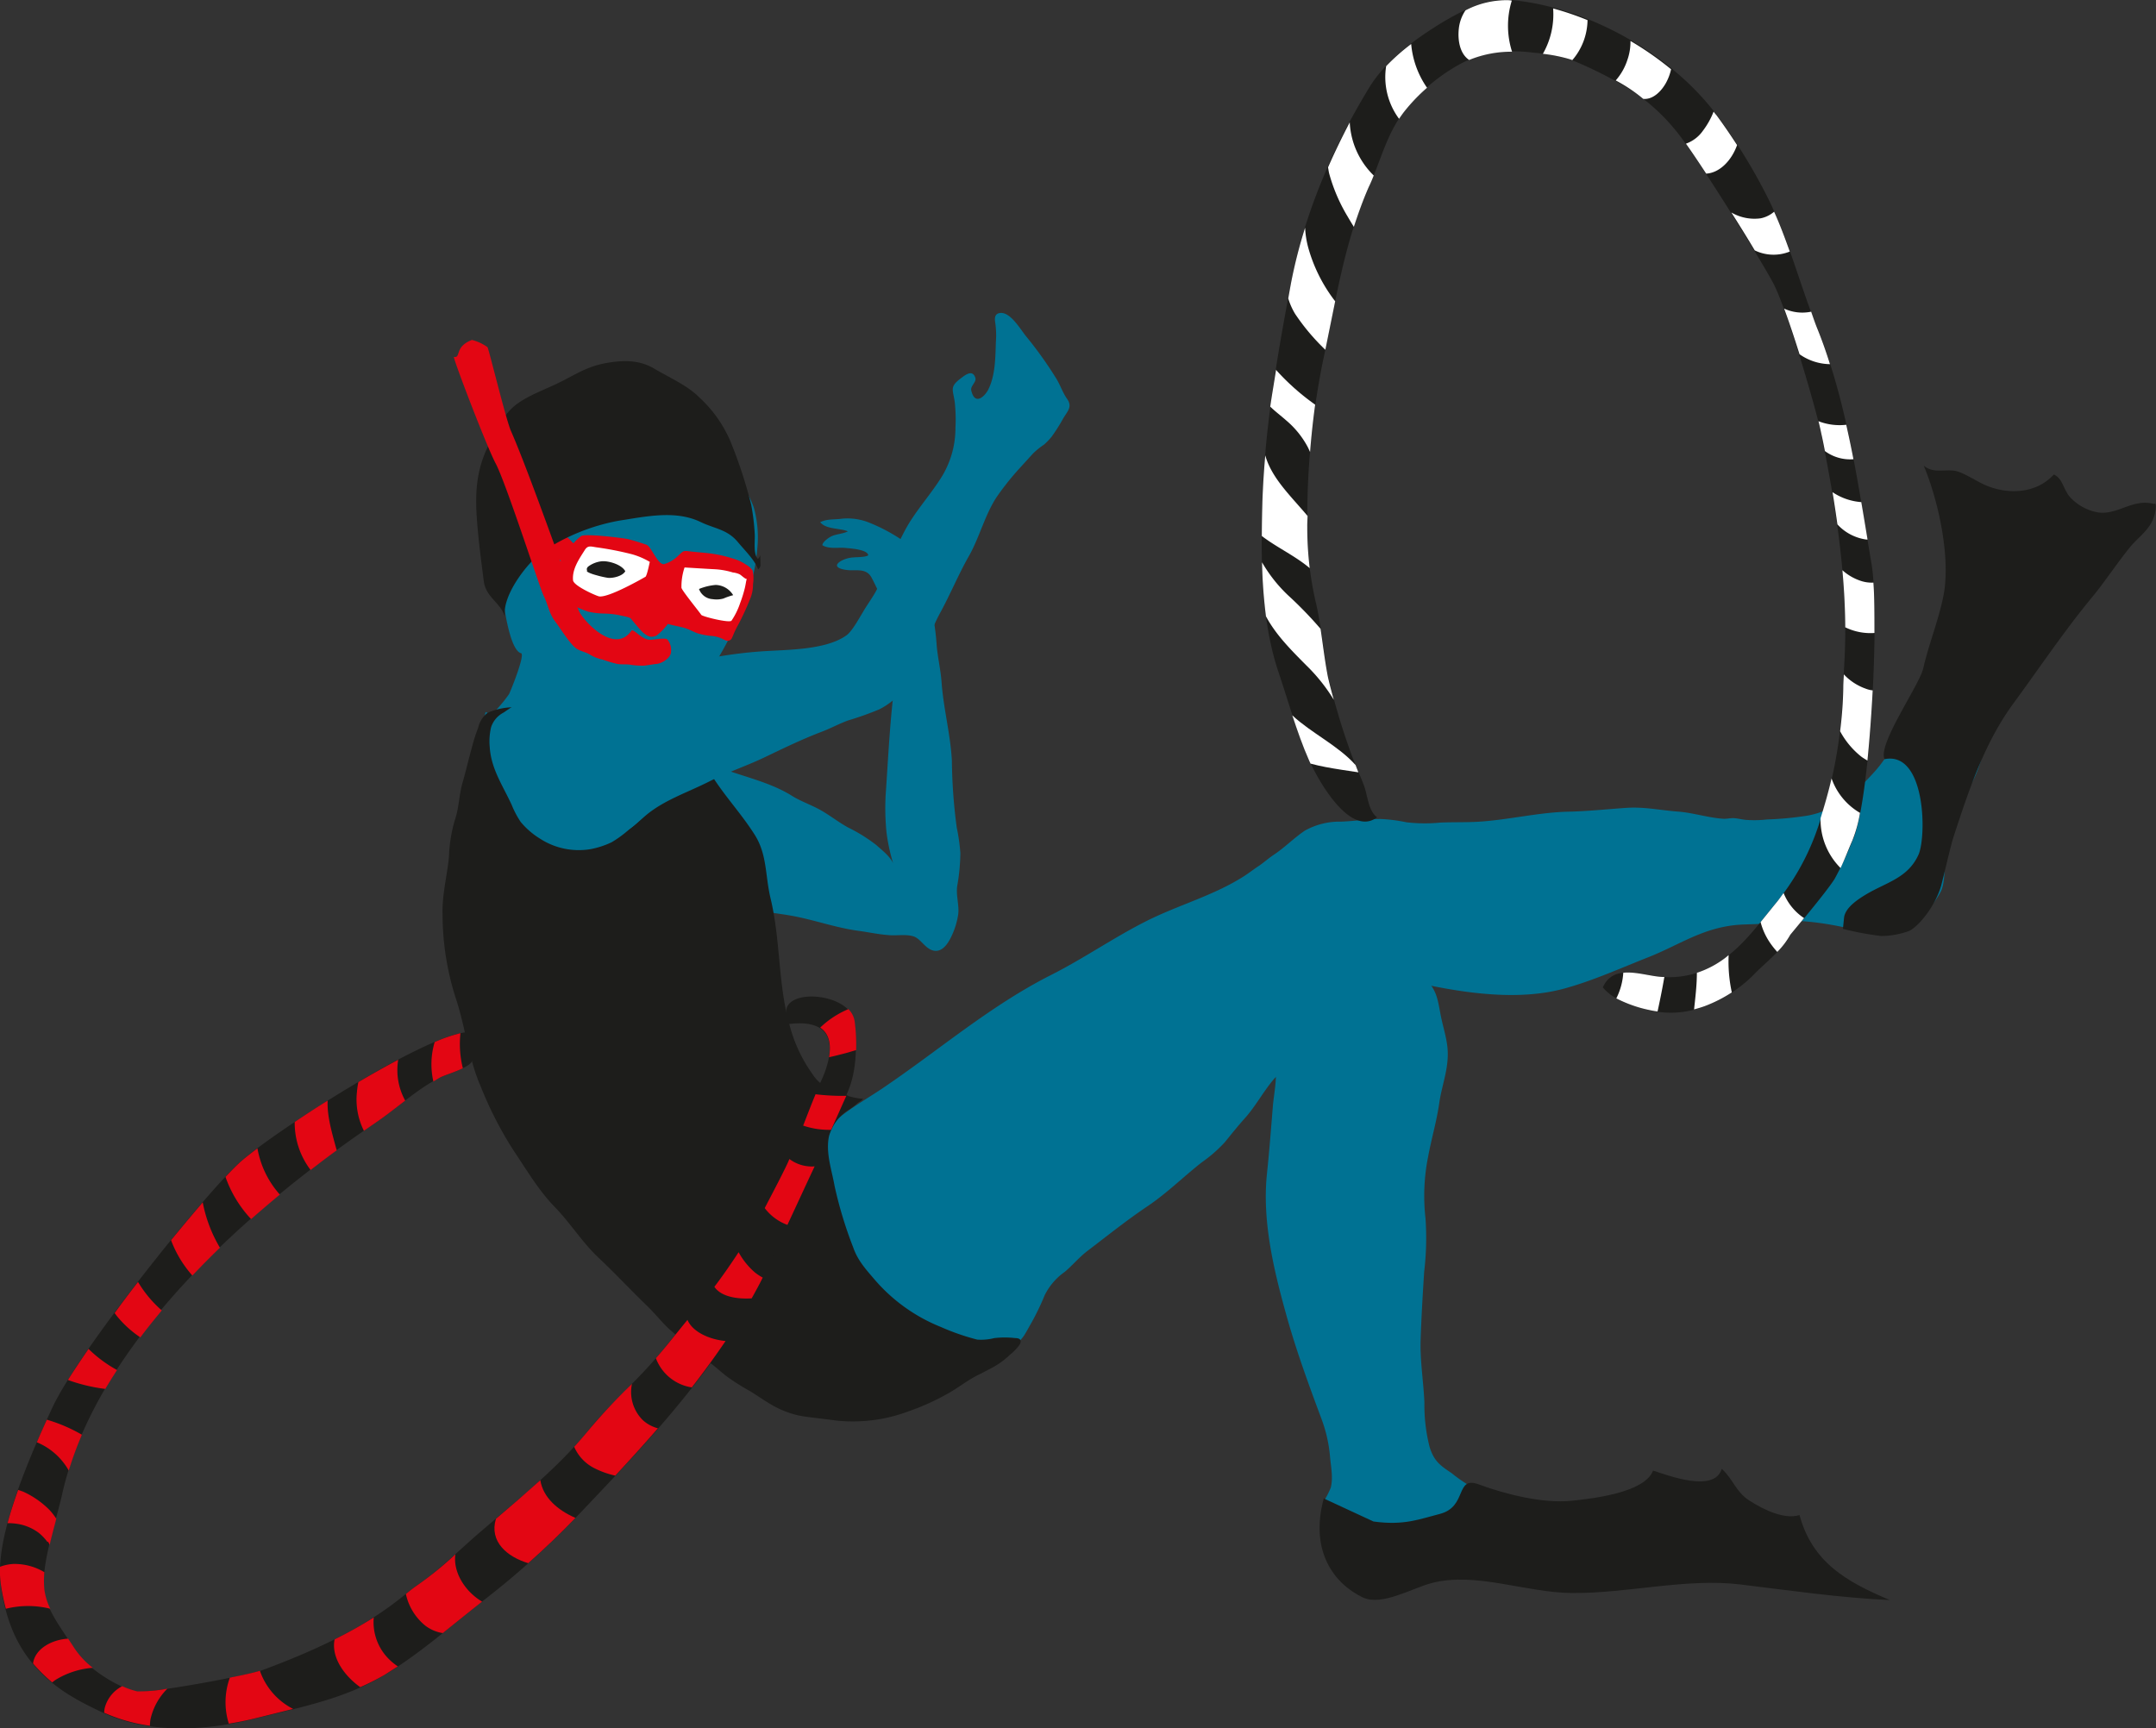 <svg xmlns="http://www.w3.org/2000/svg" viewBox="0 0 368.49 295.45"><rect x="0" y="0" width="368.49" height="295.45" fill="#333333" stroke="none"/><defs><style>.cls-1{fill:#007293;}.cls-2{fill:#1d1d1b;}.cls-3{fill:#fff;}.cls-4{fill:#e30613;}</style></defs><g id="Ebene_2" data-name="Ebene 2"><g id="Ebene_1-2" data-name="Ebene 1"><path class="cls-1" d="M82.85,123.22A24.89,24.89,0,0,0,87,118.66c.47-1,2.77-6.78,2.06-7C86,110.88,84.68,92,85.56,89.37A35.36,35.36,0,0,1,92.75,77.7c5-4.88,8-5.32,14.94-4.61A48.2,48.2,0,0,1,116.11,75c3.52,1,6.11,3.29,8.75,5.74a14.59,14.59,0,0,1,4,6.1,19,19,0,0,1,.58,6.86c-.6,7.9-4.49,15.61-8.79,22.16a96.84,96.84,0,0,1-5.81,7.84c-.9,1.1-1.9,2.07-2.88,3.09s-2.2,2.07-3.33,3.14a14.84,14.84,0,0,1-8.61,3.93,16.79,16.79,0,0,1-9-1.55,10.22,10.22,0,0,1-4.12-4.39,47.48,47.48,0,0,1-2-4.37,3.39,3.39,0,0,0-1.89-1.83h0S82.52,123.23,82.85,123.22Z"/><path class="cls-1" d="M107.94,126.33c0-.6-5.29.37-5.71.49A15.62,15.62,0,0,0,97,129.49c-2.56,2.1-5.35,5.4-5,8.89a8.71,8.71,0,0,0,2.15,4.47,16.66,16.66,0,0,0,4.43,3.46,15.84,15.84,0,0,0,4.5,2,31.57,31.57,0,0,1,5,1.55,59.29,59.29,0,0,0,11.75,3.64c2.71.61,5.38,1.33,8.15,1.89,2.36.46,4.83.71,7.22,1.13,3.91.69,7.69,2.1,11.66,2.61,1.7.24,3.35.6,5.07.72,1.36.12,2.92-.2,4.22.22s2.07,2.32,3.65,2.46c1.39.12,2.31-1.39,2.84-2.53a13.23,13.23,0,0,0,1.13-3.69c.2-1.56-.4-3.23-.17-4.85a34.17,34.17,0,0,0,.54-5.65,33.39,33.39,0,0,0-.62-4.36,91.9,91.9,0,0,1-.83-11.42c-.23-4.43-1.44-8.93-1.76-13.4-.15-2.08-.63-4.07-.83-6.2a43.07,43.07,0,0,0-.56-4.7,12.06,12.06,0,0,1-.38-2.16c0-.8.38-1.68.38-2.51A8.67,8.67,0,0,0,159,98a14.3,14.3,0,0,0-4.56-5.5,29.86,29.86,0,0,0-5.63-3.06,10,10,0,0,0-4.87-.78c-1.29.19-2.52,0-3.76.6,1,1.27,3.48,1,4.73,1.57-.85.43-1.89.44-2.76.82-.45.2-1.6,1-1.59,1.55,1.13.71,2.79.33,4,.47.77.08,3.66.24,3.84,1.24-.37.34-1.93.32-2.46.37a5,5,0,0,0-2.24.63c-1.85,1.16.75,1.58,1.75,1.57,1.44,0,2.76-.15,3.52,1.27.65,1.22,1.16,2.43,1.82,3.61a20,20,0,0,1,2.68,8.09c.23,3-.54,5.93-.87,9.08-.59,5.5-.86,11-1.24,16.54a42.08,42.08,0,0,0,.15,6.16,31.55,31.55,0,0,0,1.35,6c-.27-1.53-2-2.79-3.09-3.78a27.4,27.4,0,0,0-4.82-3c-1.59-.87-3-2-4.61-2.92s-3.44-1.53-5-2.5c-3.43-2.16-7.69-3.14-11.49-4.5s-7.93-1.79-11.83-3.1c-1-.33-2-.59-3-.87-1.22-.34-3.06-.89-4.12.08"/><path class="cls-1" d="M204.46,173.13a46.06,46.06,0,0,1,8,3.48c1.89,1,4.32,1.94,5.15,4.09,1,2.56.11,6-.08,8.64-.31,3.81-.6,7.6-1,11.4-.8,7.83,1.09,16,3.16,23.46,1.74,6.39,3.95,12.38,6.22,18.48a24.19,24.19,0,0,1,1.42,6.44c.16,1.68.54,3.56.11,5.2a16.05,16.05,0,0,1-1,2,12.74,12.74,0,0,0-.22,3.75c.12,3.34.38,5.86,2.46,8.55a12.37,12.37,0,0,0,7.49,3.94c2.37.37,3.73-.42,5.41-1.94,4.65-4.23,10.66-2.61,16.21-1.53,2,.4,4,.72,6,1,1.71.25,3.27,1,4.92,1.39a7.8,7.8,0,0,0,4.12-.63c1.43-.51,2.71-1.1,4.09-1.71,1.59-.7,4.59-2,4.6-4s-1.88-4.47-3.75-4.73a4.13,4.13,0,0,0-2.37.61,8.37,8.37,0,0,1-3,.65c-2.13.17-3.57.73-5.79.12a41.64,41.64,0,0,1-12.08-6.1,26.24,26.24,0,0,0-3.46-1.78,26.79,26.79,0,0,1-3-2.12c-2-1.32-3-2.1-3.73-4.44a29.25,29.25,0,0,1-.89-7.61c-.15-3.52-.75-7.08-.65-10.63.13-3.93.36-7.79.61-11.72a48.77,48.77,0,0,0,.23-9.12,34.09,34.09,0,0,1,.46-10.62c.58-3.11,1.46-6.06,1.89-9.1.38-2.67,1.32-5.05,1.44-7.78.13-2.31-.54-4.26-1.05-6.54-.6-2.73-.58-4.82-2.67-6.76a22.27,22.27,0,0,0-6.57-4.4c-3.18-1.34-6.32-2.89-9.44-4.5l-2.12-1.08C218.49,162.48,211.34,167.66,204.46,173.13Z"/><path class="cls-1" d="M125,230.05c.16,1.55,1.25,3.07,3.56,4.42,3.1,1.83,5.16,4.05,8.22,5.8,5.56,3.15,9.87,1.63,15.93.22a45.82,45.82,0,0,0,12.19-4.83,50.79,50.79,0,0,0,5.67-3.66c1.45-1.06,3.71-2.34,4.64-4,.4-.66.75-1.34,1.14-2a44.49,44.49,0,0,0,2.19-4.57,10.55,10.55,0,0,1,3.42-4c1.26-1.05,2.45-2.48,3.86-3.57,3.4-2.59,6.75-5.28,10.37-7.71,3.4-2.31,6.07-5,9.22-7.47a23.91,23.91,0,0,0,3.91-3.41c1.15-1.41,2.24-2.78,3.44-4.12,1.88-2.09,3.23-4.71,5.13-6.88a40.09,40.09,0,0,1,3.4-2.72,14.13,14.13,0,0,1,4.35-2.41,25,25,0,0,0,4.51-2.49c1.12-.7,2.8-1,3.38-2.35.46-1.06.59-2.36,1-3.47.56-1.42.88-3,1.88-4.2,9.56,2.37,21.33,5,31,2.34,4.89-1.34,9.72-3.54,14.46-5.4,5-2,8.85-4.75,14.47-5.41,2.19-.26,4.47-.05,6.55-.51a16.71,16.71,0,0,1,4.52-.23,49.5,49.5,0,0,1,6,.74c3.26.59,6.48,1.57,9.79.77a12.67,12.67,0,0,0,8.42-6.36c1-1.73.59-5.28,1.07-7.2.42-1.71.27-3.76.55-5.5.44-2.61,1.92-3.21,3.4-5.47s2.06-5,2.94-7.63a22.66,22.66,0,0,1,2.24-4.25,15.12,15.12,0,0,0,1.65-4.45,13,13,0,0,0,.57-4.26,3.84,3.84,0,0,0-2.43-2.82c-1.52-.66-2.71.22-3.94,1.06a10.22,10.22,0,0,0-3.4,2.85,27,27,0,0,1-2.14,3.73c-.93,1.11-1.88,2-2.9,3a40.76,40.76,0,0,1-3.33,3.21,8.45,8.45,0,0,0-2,1.93c-.28.52-.55,1-.89,1.53s-.56.93-.88,1.39a21.38,21.38,0,0,1-2,2.51c-3,3.3-6.54,6.37-11.14,7.21a56.87,56.87,0,0,1-7,.67,19.33,19.33,0,0,1-3.57.07c-.67-.06-1.34-.24-2-.29s-1.37.16-2,.09c-2.5-.18-5-1-7.53-1.21-3.2-.23-5.78-.86-9-.64s-6.64.59-9.94.65c-5.11.13-10.2,1.42-15.36,1.72-2.12.12-4.27.05-6.39.14a27,27,0,0,1-5.82-.05A27.25,27.25,0,0,0,236,140c-2.26,0-4.53.37-6.8.45A12.11,12.11,0,0,0,223,142c-1.89,1.28-3.41,2.87-5.33,4.14-.85.57-1.53,1.18-2.34,1.76-1,.64-1.92,1.39-2.91,2-5.15,3.24-11.09,4.83-16.47,7.54-5.55,2.79-10.73,6.4-16.23,9.18-10.6,5.35-19.26,12.94-29.09,19.55-3.62,2.42-7.65,4.52-10.18,7.9-3.17,4.19-5.65,8.57-8.53,13-3,4.61-13.25,17-8,22.79"/><path class="cls-2" d="M117.87,230.85a22.75,22.75,0,0,0-3.52-3.68c-1.41-1.33-2.48-2.74-3.81-4-2.83-2.75-5.41-5.51-8.26-8.2s-4.78-5.9-7.5-8.69-4.77-6.3-7-9.61a64,64,0,0,1-5.64-11c-2.11-4.85-2.62-10.28-4.31-15.25a47.06,47.06,0,0,1-2.19-13.92c-.12-3.5.75-6.59,1.09-10a25.27,25.27,0,0,1,1-6.29c.75-2.15.69-4.21,1.32-6.4s1.08-4.21,1.67-6.29a28.2,28.2,0,0,1,1-3.11,4.53,4.53,0,0,1,1.44-2.42,2.71,2.71,0,0,1,.56-.31,11.7,11.7,0,0,1,4.1-.79,9.31,9.31,0,0,0-.65.94,8.22,8.22,0,0,0-.8,3.38,10.54,10.54,0,0,0,.4,2.23c.45,2.37.36,4.71,1.46,6.95a23.11,23.11,0,0,0,6,8.06c4.77,4,13.93.94,16.75-4.49,1.35-2.6.53-7.17,3.45-8a14.25,14.25,0,0,1,4-.53c1.87.23,2.7,2.36,3.82,4.05,2.23,3.3,4.63,5.88,6.75,9.23s1.77,6.89,2.68,10.78c1.74,7.15,1.28,14.71,3.23,21.6a25.46,25.46,0,0,0,3.95,8.51,6.93,6.93,0,0,0,4.21,3,4.44,4.44,0,0,1,1.89.74,11.45,11.45,0,0,0,2.53.49c-.18.37-.71.52-1,.8s-.83.69-1.29,1a7.77,7.77,0,0,0-3.51,4.58c-.6,2.83.46,5.74.95,8.51a70.27,70.27,0,0,0,3.2,10.55c.78,2.26,2.28,3.86,3.74,5.57a29.25,29.25,0,0,0,11.25,8,39.45,39.45,0,0,0,6.19,2.15,9.23,9.23,0,0,0,2.92-.26,15.79,15.79,0,0,1,3.57,0c.79,0,1.21.33.75,1.14a9,9,0,0,1-1.63,1.7,13.67,13.67,0,0,1-3.36,2.38l-1.77.93c-1.85.85-3.41,2.12-5.19,3.16a40.89,40.89,0,0,1-7,3.2,27.11,27.11,0,0,1-12.46,1.58c-2-.3-4.18-.47-6.21-.83a16.21,16.21,0,0,1-5-2c-1.24-.72-2.37-1.55-3.6-2.28a37.17,37.17,0,0,1-3.73-2.36c-1-.75-2-1.7-3.07-2.49a19.9,19.9,0,0,1-4.81-4.18"/><path class="cls-1" d="M114.33,114.18c-3.89,1.16-7.84,2.14-11.72,3.32a15.78,15.78,0,0,1-4,.9,31.64,31.64,0,0,0-5.26.42A23.69,23.69,0,0,0,89.44,120a11.1,11.1,0,0,0-1.74.7c-.53.35-1.07.72-1.6,1.09a4.33,4.33,0,0,0-2.16,2.5,10.46,10.46,0,0,0-.24,3.39c.24,3.8,2.26,6.63,3.77,9.94A15.79,15.79,0,0,0,89,140.51a13.52,13.52,0,0,0,3.33,2.87,12.15,12.15,0,0,0,8.66,1.76,14.5,14.5,0,0,0,3.55-1.17,18.93,18.93,0,0,0,3-2.2c1-.75,1.95-1.62,2.89-2.43,3.13-2.61,7.14-3.9,10.78-5.75,3.19-1.62,6.31-2.63,9.33-4.07,3.29-1.57,6.32-3.06,9.73-4.37,1.59-.58,3.06-1.41,4.69-2a53.73,53.73,0,0,0,5.31-1.89c6.55-3.31,7.23-10.63,10.39-16.45,1.77-3.23,3.12-6.56,4.94-9.76s2.78-7.21,4.84-10.23a47.23,47.23,0,0,1,4.09-5.07l2-2.2A13.12,13.12,0,0,1,178.44,76a11.13,11.13,0,0,0,1.3-1.35,30.2,30.2,0,0,0,2-3.17c.82-1.32,1.57-2,.61-3.34-.81-1.17-1.18-2.49-2-3.72a66.12,66.12,0,0,0-4.82-6.74c-1-1.15-2.74-4.35-4.56-4.18-1,.09-1,.93-.86,1.71a15.14,15.14,0,0,1,.1,3.23c-.09,2.67-.08,5.75-1.33,8.21-.63,1.17-2.28,2.71-2.88.09-.18-.76.93-1.42.7-2.16-.49-1.5-1.75-.47-2.56.15-1.9,1.45-1.24,1.88-.95,4.09a27.82,27.82,0,0,1,.11,4.29,15.94,15.94,0,0,1-2.74,9c-1.86,2.86-4.33,5.58-5.92,8.61s-3.09,6.44-4.6,9.69c-.66,1.43-1.72,2.77-2.53,4.18-.69,1.12-1.85,3.28-2.82,4-3.58,2.58-10.29,2.45-14.62,2.76A75.42,75.42,0,0,0,114.33,114.18Z"/><path class="cls-2" d="M306,159.78c-1.32,2.6-4.36,4.82-6.37,6.94a23.16,23.16,0,0,1-8.19,5.24,15.64,15.64,0,0,1-9.49.73c-2.64-.63-6.17-1.65-8-3.91,1.89-4.26,6.92-1.91,10.18-1.78a15.55,15.55,0,0,0,10.66-3.21c3.53-2.58,6-6.1,8.8-9.49a41.17,41.17,0,0,0,6.71-11.72A78.66,78.66,0,0,0,315,117.69c.11-5.5,2-16-3.78-43.75-.82-4-5.85-21.32-8.23-25.69-2.57-4.74-13.53-22.4-16.73-26.12a33.38,33.38,0,0,0-10.83-8.65,69.69,69.69,0,0,0-7.11-3.34A34.48,34.48,0,0,0,262.08,9c-4.58-.57-8.74-.16-12.77,2.08a31.31,31.31,0,0,0-9.34,8c-3,3.84-4,8.49-6,12.83-4.29,9.5-5.72,20-7.9,30a135.14,135.14,0,0,0-2.63,28.1,56.29,56.29,0,0,0,1.47,13.05c1,4.27,1.24,8.45,2.1,12.64a117.91,117.91,0,0,0,3.72,12.58c.69,2,1.59,3.88,2.35,5.89.68,1.71.72,4.36,2.28,5.54-4.65,3.49-10.17-6.51-11.6-9.76-2.13-4.82-3.54-10-5.23-15-3.15-9.37-3.05-20.15-2.74-29.79.4-12.33,2.59-24.78,4.87-36.83,2.22-11.66,7.06-23,13.28-33.23,2.68-4.47,7.27-7.94,11.69-10.73,3.24-2,8.11-4.74,12.1-4.41,13.15,1,27.66,9,35.65,19.66a94.36,94.36,0,0,1,8.86,14.39c3.54,7.16,5.35,14.61,8.32,22,5.18,12.74,7,26.84,9.32,40.43,1.41,8.48-.2,40.73-3.25,47.23a57,57,0,0,1-3.07,6.57C312.07,152.62,306,159.78,306,159.78Z"/><path class="cls-3" d="M220.87,122.28c.87,2.62,1.77,5.23,2.88,7.73.06.15.15.35.24.52.83.22,1.69.42,2.53.58,1.87.36,3.76.62,5.65.91-.18-.41-.31-.82-.48-1.24C228.66,127.4,224.14,125.33,220.87,122.28Z"/><path class="cls-3" d="M225.7,107.49a66.38,66.38,0,0,0-5.54-5.72,24.75,24.75,0,0,1-4.46-5.65,86.23,86.23,0,0,0,.67,9.23c1.68,3.15,4.28,5.75,6.88,8.37a30.11,30.11,0,0,1,4.72,5.91c-.37-1.31-.7-2.59-1-3.87C226.43,113,226.12,110.26,225.7,107.49Z"/><path class="cls-3" d="M223.48,88.2c-2.8-3.35-6.13-6.43-7.23-10.36q-.33,3.7-.47,7.39c-.07,2.09-.11,4.25-.12,6.39.33.26.69.51,1.05.76,2.24,1.54,5,2.92,7.14,4.74a57.72,57.72,0,0,1-.42-7.05C223.42,89.45,223.46,88.83,223.48,88.2Z"/><path class="cls-3" d="M218.2,63.35a1,1,0,0,1-.1-.16c-.33,2.11-.69,4.2-1,6.32.88.85,1.86,1.58,2.76,2.38a15.44,15.44,0,0,1,3.67,4.56c.13.26.25.54.38.82q.31-4,.87-8.1A40,40,0,0,1,218.2,63.35Z"/><path class="cls-3" d="M223.59,42.31a16,16,0,0,1-.53-3.39,84.93,84.93,0,0,0-2.41,9.48c-.16.87-.32,1.75-.47,2.62a11.57,11.57,0,0,0,1.19,2.66,36.57,36.57,0,0,0,5.15,6.11l1.68-8.29A26.69,26.69,0,0,1,223.59,42.31Z"/><path class="cls-3" d="M234.79,30a13.59,13.59,0,0,1-4.1-9.09c-1.32,2.53-2.57,5.09-3.71,7.7.06.31.1.64.18,1A29.17,29.17,0,0,0,230.32,37c.34.59.71,1.19,1.07,1.78.76-2.31,1.58-4.63,2.57-6.86C234.27,31.29,234.53,30.65,234.79,30Z"/><path class="cls-3" d="M268.36,10.14l.37.14a10.69,10.69,0,0,0,2.6-6.84,51.43,51.43,0,0,0-5.88-2,13.59,13.59,0,0,1-1.75,7.76A26.89,26.89,0,0,1,268.36,10.14Z"/><path class="cls-3" d="M280.85,16.9c1.57.16,3-1.16,3.86-2.68a8.82,8.82,0,0,0,.9-2.38A54.87,54.87,0,0,0,278.67,7a9.29,9.29,0,0,1-.52,3.22,10,10,0,0,1-2,3.53A27,27,0,0,1,280.85,16.9Z"/><path class="cls-3" d="M296.89,24.8c-1.14-1.76-2.31-3.47-3.52-5.11a6.22,6.22,0,0,1-.49-.61,13.49,13.49,0,0,1-1.83,3.27,6,6,0,0,1-2.9,2.21c1,1.4,2.18,3.17,3.46,5.12C294,29.54,296,27.32,296.89,24.8Z"/><path class="cls-3" d="M305.9,43c-.82-2.28-1.66-4.57-2.68-6.81a5,5,0,0,1-2.31,1.13,7.84,7.84,0,0,1-5-1c1.45,2.28,2.83,4.51,4,6.48A7.39,7.39,0,0,0,305.9,43Z"/><path class="cls-3" d="M312.77,62.25c-.66-2.1-1.39-4.18-2.22-6.21-.37-.93-.68-1.85-1-2.76a7.41,7.41,0,0,1-4.62-.53c.85,2.28,1.75,5,2.63,7.8A9.27,9.27,0,0,0,312.77,62.25Z"/><path class="cls-3" d="M311.9,77.1a7.24,7.24,0,0,0,4.88,1.4c-.38-2-.79-3.93-1.23-5.89A10,10,0,0,1,310.8,72c.21.83.36,1.5.46,2C311.5,75.05,311.7,76.05,311.9,77.1Z"/><path class="cls-3" d="M319,92.23a1.23,1.23,0,0,1,.19,0c-.35-2.13-.7-4.25-1.07-6.4a10.15,10.15,0,0,1-4.92-1.7c.33,1.95.59,3.76.84,5.51A8.21,8.21,0,0,0,319,92.23Z"/><path class="cls-3" d="M320.37,108.2c0-3.3,0-6.28-.18-8.61a5.93,5.93,0,0,1-1.84-.2,8.79,8.79,0,0,1-3.46-1.92c.35,3.87.47,7,.49,9.76A9.8,9.8,0,0,0,320.37,108.2Z"/><path class="cls-3" d="M314.5,125a14.09,14.09,0,0,0,3.61,4.33c.33.25.69.45,1.06.68.38-3.76.68-7.88.9-12a4.36,4.36,0,0,1-1.22-.3,9.37,9.37,0,0,1-3.71-2.43c-.05.84-.1,1.63-.1,2.32C315,120.13,314.8,122.59,314.5,125Z"/><path class="cls-3" d="M314.58,148.38c.73-1.55,1.35-3.2,2-4.68a22.42,22.42,0,0,0,1.32-4.75,11,11,0,0,1-4.86-5.89c-.53,2.32-1.18,4.57-1.88,6.79A11.67,11.67,0,0,0,314.58,148.38Z"/><path class="cls-3" d="M302.6,161.27a14.17,14.17,0,0,0,1.16,1.45,13.59,13.59,0,0,0,2.23-2.94l2.35-2.84a9.3,9.3,0,0,1-3.5-4.29c-.41.55-.81,1.14-1.24,1.65-.91,1.11-1.79,2.22-2.69,3.32A11.32,11.32,0,0,0,302.6,161.27Z"/><path class="cls-3" d="M295.45,163.26c-.22.19-.44.37-.65.53a16.43,16.43,0,0,1-4.78,2.5c0,2.1-.26,4.18-.48,6.26.62-.17,1.24-.35,1.89-.59a23.92,23.92,0,0,0,4.56-2.32A25,25,0,0,1,295.45,163.26Z"/><path class="cls-3" d="M284.46,167l-.32,0c-2-.09-4.54-.95-6.7-.72a11.17,11.17,0,0,1-1.19,4.38,21.88,21.88,0,0,0,5.69,2c.47.11.91.18,1.36.24C283.71,171,284.12,169,284.46,167Z"/><path class="cls-3" d="M258.39.1a4.9,4.9,0,0,0-.67-.07,15.14,15.14,0,0,0-7.25,1.74,6.9,6.9,0,0,0-1.14,3.16c-.2,1.85.13,4.23,1.77,5.32a19,19,0,0,1,7.33-1.41A14.55,14.55,0,0,1,258.39.1Z"/><path class="cls-3" d="M241.19,7.52a35.33,35.33,0,0,0-4.28,3.79,12,12,0,0,0,2.21,9c.27-.4.55-.8.85-1.19A30.57,30.57,0,0,1,243.9,15,15.44,15.44,0,0,1,241.19,7.52Z"/><path class="cls-2" d="M145,186.38c1.84-4.5,1.25-10.17,1-11.83-.72-4.67-11.32-5.74-11.65-1.74.21.91-.36,2.35.55,2.23,9.13-1.1,7.24,6,5.32,10-1.84,3.92-3.79,9.88-5.75,14-4.11,8.6-9.06,17.37-15.13,24.35-3.06,3.52-5.4,6.81-8.55,10.25-3.29,3.62-7.1,7-10.12,10.73-5.24,6.51-11.93,11.79-18.38,17.33-3.54,3-7,6.55-10.78,9.13-3.31,2.25-7.94,7.75-26.67,14.66-2.53.95-19.61,4.05-21.45,3.68-3.55-.76-9-4.4-10.76-7.4s-4.68-6.34-5.09-10c-.52-4.37,2.14-12.06,3.06-16.27,7.27-32.59,46.25-58.51,54.09-63.94,3.54-2.46,6.79-5.53,10.59-7.4,1.17-.58,5.13-1.65,5.46-2.92.25-1-1-3.45-.88-4.8-7.34.44-33.58,17.36-39,22.36-6.26,5.76-27.3,32-31.88,41.75C1.09,257.44-.59,265.78.16,271.08c.69,5,2.28,9.64,5.6,13.5s7,5.9,11.7,8.12c8.05,3.78,17.71,3.19,26.21,1.05,7.75-1.94,15.09-3.3,22-7.41,6.23-3.73,11.67-8.66,17.36-13.07a143.54,143.54,0,0,0,16.17-14.68c11.83-12.45,24.23-25.48,31.56-41.12C135.86,206.69,143.57,190,145,186.38Z"/><path class="cls-4" d="M141.69,180.72c1-.21,2-.48,2.86-.7l1.78-.52a30.35,30.35,0,0,0-.27-5,3.69,3.69,0,0,0-1.06-2,15.65,15.65,0,0,0-4.82,3.16C141.82,176.75,142.05,178.7,141.69,180.72Z"/><path class="cls-4" d="M130.7,206.51a8.56,8.56,0,0,0,3.88,2.87c1.56-3.35,3.16-6.82,4.65-10a6.37,6.37,0,0,1-4.31-1.26c-.13.29-.26.63-.4.91C133.33,201.5,132,204,130.7,206.51Z"/><path class="cls-4" d="M128.47,221.94c.65-1.17,1.3-2.34,1.89-3.55a9.34,9.34,0,0,1-1.3-.85,12.31,12.31,0,0,1-2.82-3.49c-1.31,2-2.69,4-4.14,5.91C123.19,221.62,125.9,222.1,128.47,221.94Z"/><path class="cls-4" d="M118.24,237.16q3-3.85,5.77-7.93c-2.76-.26-5.63-1.54-6.51-3.61-1.83,2.21-3.48,4.37-5.4,6.55A7.8,7.8,0,0,0,118.24,237.16Z"/><path class="cls-4" d="M90.29,267.21c2.79-2.49,5.49-5.06,8.06-7.74-3-1.31-5.53-3.46-6-6.45-2.48,2.23-5,4.42-7.59,6.61C83.59,263.51,86.66,266.12,90.29,267.21Z"/><path class="cls-4" d="M72.68,277.88a6.67,6.67,0,0,0,3,1.28c2.24-1.8,4.47-3.61,6.72-5.38-2.88-1.7-5-5-4.57-8.09a58,58,0,0,1-6.27,5.12,27.44,27.44,0,0,0-2.19,1.67A9.57,9.57,0,0,0,72.68,277.88Z"/><path class="cls-4" d="M61.57,288.4a42.94,42.94,0,0,0,4.17-2.11L68,284.85A9.76,9.76,0,0,1,66,283.1a8.92,8.92,0,0,1-2.12-6.61,75.67,75.67,0,0,1-6.69,3.74C56.57,283.31,58.85,286.46,61.57,288.4Z"/><path class="cls-4" d="M39.11,294.64c1.56-.25,3.09-.56,4.58-.93l6.41-1.59a11.57,11.57,0,0,1-5.68-6.52c-1,.31-2.87.73-5.13,1.17A12.24,12.24,0,0,0,39.11,294.64Z"/><path class="cls-4" d="M7.59,271.75a15.17,15.17,0,0,1,0-3,9.93,9.93,0,0,0-5.31-1.41,7.54,7.54,0,0,0-2.29.49A18.1,18.1,0,0,0,.17,271,36.57,36.57,0,0,0,1,275,15.63,15.63,0,0,1,8.6,275,10.54,10.54,0,0,1,7.59,271.75Z"/><path class="cls-4" d="M8,242.68c-.6,1.33-1.18,2.61-1.7,3.86a11.15,11.15,0,0,1,5.45,4.83A63.46,63.46,0,0,1,14,245.25,27.08,27.08,0,0,0,8,242.68Z"/><path class="cls-4" d="M15.13,230.58c-1.3,1.9-2.51,3.7-3.52,5.31A29.06,29.06,0,0,0,18,237.42c.64-1.09,1.33-2.17,2-3.23A22.12,22.12,0,0,1,15.13,230.58Z"/><path class="cls-4" d="M34.65,205.53c-1.67,1.94-3.49,4.12-5.4,6.45a.15.15,0,0,0,0,.06,19.3,19.3,0,0,0,3.63,6c1.56-1.65,3.14-3.24,4.71-4.76A23.86,23.86,0,0,1,34.65,205.53Z"/><path class="cls-4" d="M56,188.14c-2,1.23-3.86,2.46-5.63,3.65A13.28,13.28,0,0,0,53.09,200c1.58-1.23,3.06-2.35,4.46-3.36C56.82,193.93,55.87,190.86,56,188.14Z"/><path class="cls-4" d="M68.06,181.15c-2.19,1.17-4.48,2.45-6.81,3.82a15.68,15.68,0,0,0-.25,1.75,11.91,11.91,0,0,0,1.2,6.58l2.54-1.76c1.54-1.07,3-2.25,4.52-3.4A10.8,10.8,0,0,1,68.06,181.15Z"/><path class="cls-4" d="M78.7,176.61a26.45,26.45,0,0,0-4.41,1.52,13.24,13.24,0,0,0-.22,6.74c.41-.24.83-.52,1.26-.74.72-.35,2.45-.88,3.78-1.52A17,17,0,0,1,78.7,176.61Z"/><path class="cls-4" d="M44,196.29c-1.31,1-2.38,1.83-3.08,2.48s-1.46,1.42-2.38,2.41a20.28,20.28,0,0,0,4.38,7.21q2.51-2.2,4.91-4.19A16,16,0,0,1,44,196.29Z"/><path class="cls-4" d="M23.59,219.13c-1.38,1.78-2.73,3.56-4,5.33.14.17.27.36.4.52a18.17,18.17,0,0,0,4,3.63c1.17-1.58,2.42-3.1,3.66-4.61A20.06,20.06,0,0,1,23.59,219.13Z"/><path class="cls-4" d="M8.46,258.11A15.18,15.18,0,0,0,4,255l-.9-.32c-.74,2.07-1.36,4-1.81,5.69a9.61,9.61,0,0,1,1.61.11A8.14,8.14,0,0,1,6.59,262a7.94,7.94,0,0,1,1.49,1.55.21.21,0,0,1,.22.12c.06.13.12.27.19.41.34-1.53.76-3,1.13-4.47A10.77,10.77,0,0,0,8.46,258.11Z"/><path class="cls-4" d="M11.65,280.11c-2.73.15-5.64,1.68-6,4.22a1,1,0,0,0,.15.2,27.18,27.18,0,0,0,3.13,3.06,5.3,5.3,0,0,1,.67-.5,14.22,14.22,0,0,1,6.26-2,14.06,14.06,0,0,1-3.17-3.39C12.37,281.19,12,280.65,11.65,280.11Z"/><path class="cls-4" d="M23.46,289.12a13.3,13.3,0,0,1-2.56-.89,5.84,5.84,0,0,0-3,3.73,5.78,5.78,0,0,0-.1.81A28.83,28.83,0,0,0,25.63,295a6.62,6.62,0,0,1,.1-1.15,10.59,10.59,0,0,1,2.89-5.2A26,26,0,0,1,23.46,289.12Z"/><path class="cls-4" d="M101.65,251a14.82,14.82,0,0,0,3.51,1.24c2.46-2.65,4.91-5.34,7.29-8.09a6.08,6.08,0,0,1-2.61-1.42,6.77,6.77,0,0,1-1.83-6.17,103.79,103.79,0,0,0-7.28,7.76c-.83,1-1.69,2-2.59,3A7.33,7.33,0,0,0,101.65,251Z"/><path class="cls-4" d="M142.05,193.13c1.11-2.46,2-4.5,2.6-5.81a38.3,38.3,0,0,1-5.26-.27c-.7,1.67-1.4,3.52-2.12,5.36A13.8,13.8,0,0,0,142.05,193.13Z"/><path class="cls-2" d="M98.25,97.59s.06.13.09.18c.83-1.22,1.39-2.39,2.85-3.12a5.06,5.06,0,0,1,2.39-.61c.42.07.26-.14.63.16a7.69,7.69,0,0,1,.35.86c-2.24,1-4.65,1-5.83,3.44"/><path class="cls-2" d="M120.66,96.1a7.47,7.47,0,0,1,2.06,1.42,3.09,3.09,0,0,1,1.11,2.1c.16,1.09.11,1.19-.71,1.86.25-1.24-.33-2.2-1-3.29s-1.57-.94-2.9-1.54c.24.18-2.58.34-.91-.36A5.92,5.92,0,0,1,120.66,96.1Z"/><path class="cls-2" d="M104.26,99.73a.66.66,0,0,0,.06.2c-1.13-.65-2.33,1.1-.94,1.66a1.4,1.4,0,0,0,1.74-.78c.21-.47,0-1.52-.58-1.18"/><path class="cls-2" d="M118.16,102c-.06.27-1,.42-1.21,1.22.73.55,1.28.32,1.91-.23-.07-.43-.18-.89-.7-1"/><path class="cls-2" d="M321.54,160a51.46,51.46,0,0,1-6.56-1.22s.17-1.63.19-1.87c.17-1.86,2.7-3.38,3.95-4.13,3.43-2,7-2.74,8.78-6.69,1.4-3.18,1.22-17.73-5.8-16.32-1.24-2.49,5.95-12.66,6.6-15.49.95-4.16,2.65-8.32,3.47-12.48,1.24-6.38-.79-16-3.38-22.21,1.68,1.43,3.62.54,5.49.92,1.42.33,3.5,1.73,5,2.4,3.94,1.71,8.77,1.47,11.75-1.8,1.53.68,1.6,2.55,2.79,3.89a8.55,8.55,0,0,0,4.58,2.56c3.49.63,6-2.42,9.77-1.41.48-.5.41,1.79-.6,3.43s-2.45,2.61-3.62,4.07c-2.22,2.76-4.3,5.92-6.45,8.52-4.62,5.58-8.93,12-13.33,18-5,6.79-7.65,14.85-10.25,22.77-.52,1.55-1.72,6.89-2.17,8.51-.95,3.31-3.7,6.81-5.42,7.67A14.25,14.25,0,0,1,321.54,160Z"/><path class="cls-2" d="M234.74,260.08c5.26.73,7.9-.42,11.34-1.29,4.79-1.23,2.55-6.57,6.66-5.05,4.58,1.7,11,3.3,15.86,2.8,3.67-.38,12.52-1.39,13.93-5.16,2.66.85,10.49,3.86,11.74-.3,2,1.8,2.35,3.9,4.73,5.43s6,3.3,8.56,2.47c2.21,8.1,8,11.39,15.44,14.53-8.67-.4-17-1.63-25.58-2.67-9.26-1.11-19.24,1.54-28.71,1.47-8-.07-16.47-3.67-24-1.71-3.31.85-8.54,4-11.79,2.46-4.84-2.31-9.13-7.83-6.67-16.92Z"/><path class="cls-4" d="M95.58,96.1c.28,0,.58-.82.74-1.07.31-.52.74-.91,1.09-1.39a9.28,9.28,0,0,1,1.9-2c.71-.48,7.09.32,7.9.49s2.48.7,3.3,1,1.91,3.48,3,3.3A5.82,5.82,0,0,0,116,94.91c.74-.69.78-.81,1.73-.68,2.21.27,3.21.22,5.4.67a26.33,26.33,0,0,1,2.85.81,7.54,7.54,0,0,1,1.51.8,3.47,3.47,0,0,1,1.14,1,6.27,6.27,0,0,1,.07,2.33,6.24,6.24,0,0,1-.53,2.62,43.13,43.13,0,0,1-2,4.33,17.14,17.14,0,0,0-.92,1.93c-.18.39-.23.62-.6.76s-.62,0-1-.19a5.46,5.46,0,0,0-1.9-.57,11.76,11.76,0,0,1-2.54-.47c-.73-.26-1.43-.68-2.17-.9s-2.14-.46-2.89-.7a11,11,0,0,1-1.94,2c-1,.41-1.49.16-2.33-.55-.4-.34-1.82-2.07-2.06-2.36s-1.6-.46-2-.59a15,15,0,0,0-2.61-.27,13.39,13.39,0,0,1-2.71-.33,23.74,23.74,0,0,1-2.39-1,3.35,3.35,0,0,1-1.86-1.62,11.3,11.3,0,0,1-.85-3.36,3.09,3.09,0,0,1,.08-1.86C95.93,95.83,95.58,96.1,95.58,96.1Z"/><path class="cls-3" d="M110.27,98.62c.27,0,.72-2.3.79-2.57A12.53,12.53,0,0,0,108,94.74a54,54,0,0,0-6.12-1.19c-1-.16-1.46-.35-2,.58-1,1.57-2.11,3.22-1.94,5.06.08.9,3.51,2.46,4.35,2.73C103.78,102.39,110.27,98.62,110.27,98.62Z"/><path class="cls-3" d="M117,97a10.24,10.24,0,0,0-.53,3.48c.12.53,3.22,4.31,3.37,4.61s4.88,1.46,5.19,1a12.37,12.37,0,0,0,1.47-3,21.72,21.72,0,0,0,.81-2.6c.09-.39.16-.81.23-1.19.13-.55.18-.17-.25-.47s-.59-.48-.86-.65a3.6,3.6,0,0,0-1.16-.32,13.17,13.17,0,0,0-3-.55C121.31,97.27,117,97,117,97Z"/><path class="cls-4" d="M98.65,93.36a.46.46,0,0,1,.18.1c-.1.46-.58.84-.83,1.23s-.87,1.54-1.15,2c-.7-.73-2-1.57-2.77-2.32-.33-.33.23-1,.11-1.47s-.15-.81-.25-1.23c-.21-.91-.28-2.19-1.44-2.24s-1.41,1.07-2.24,1.45a7.9,7.9,0,0,1-.84-1.21,5.93,5.93,0,0,1-.63-1.16,15.54,15.54,0,0,0-1.59-3.25,4.57,4.57,0,0,0-.62-.7c-.12-.12-.6-.47-.64-.61-.16-.4.28-1,.41-1.43s.35-1,.44-1.48a3.79,3.79,0,0,1,.57-1.39c.51,1.18,1.46,2.26,2,3.46.8,1.59,2.27,2.6,3.18,4.11.34.55,5.71,5.9,5.71,5.9Z"/><path class="cls-2" d="M119.47,100.68a2.63,2.63,0,0,0,2.34,1.74,4.37,4.37,0,0,0,1.84-.11,10.87,10.87,0,0,1,1.66-.57,3.6,3.6,0,0,0-3-1.75A9.61,9.61,0,0,0,119.47,100.68Z"/><path class="cls-2" d="M100.35,97.52c-.34.25,1.22.72,1.52.79a16.43,16.43,0,0,0,2,.46c.85.1,2.52-.27,3-1.12-.58-1.12-2.77-1.8-4-1.71a4.71,4.71,0,0,0-2.25.84C100.11,97.15,100.35,97.52,100.35,97.52Z"/><path class="cls-2" d="M129.94,94.88a1.13,1.13,0,0,1-.41.65c-.84-.86-.45-3.11-.54-4.3a37.42,37.42,0,0,0-.61-5,79,79,0,0,0-3.55-10.81,21.68,21.68,0,0,0-5.26-7.44c-2.06-2.1-5.17-3.43-7.81-5s-5.63-1.4-8.43-.87c-3,.58-4.91,1.87-7.58,3.2-2.47,1.24-5.48,2.26-7.61,3.91s-3.59,4.63-4.87,7.37c-2.44,5.19-2,10.07-1.46,15.57.25,2.33.56,4.74.87,7.15.35,2.84,2.86,3.62,3.64,6.17-.64-3.6,3.89-9.4,6.43-11.18A34.43,34.43,0,0,1,105.82,89c4.63-.72,9.68-1.83,13.94.24,2.42,1.16,4.53,1.23,6.35,3.42,1.09,1.32,3,3.19,3.46,4.68a1.22,1.22,0,0,0,.41-.66"/><path class="cls-4" d="M112.06,113.5c1,0,2.66-1.06,2.63-2.12a2.75,2.75,0,0,0-.65-2.08c-.36-.3-1.9,0-2.83.07-1.57.07-2.94-2.08-3.32-1.52-2.83,4-8-1.51-8.9-3.33S90.61,81.08,87.32,73.65c-.87-2-3.74-13.88-4-14.3a7.53,7.53,0,0,0-2.67-1.24c-3.07,1.2-1.78,3.12-3.08,2.9,0,.67,5.65,15.42,7.15,18.22,1.74,3.25,7.54,21.28,8.19,22.6.79,1.56.9,3,2,4.44.9,1.17,2.37,3.63,3.5,4.51.68.54,1.72.66,2.43,1.13a6.66,6.66,0,0,0,2.16.83,19.44,19.44,0,0,0,2.54.76c.73.12,1.56,0,2.25.14a13,13,0,0,0,2.37.14"/><path class="cls-1" d="M83.21,121.89l-.9,1.07Z"/></g></g></svg>